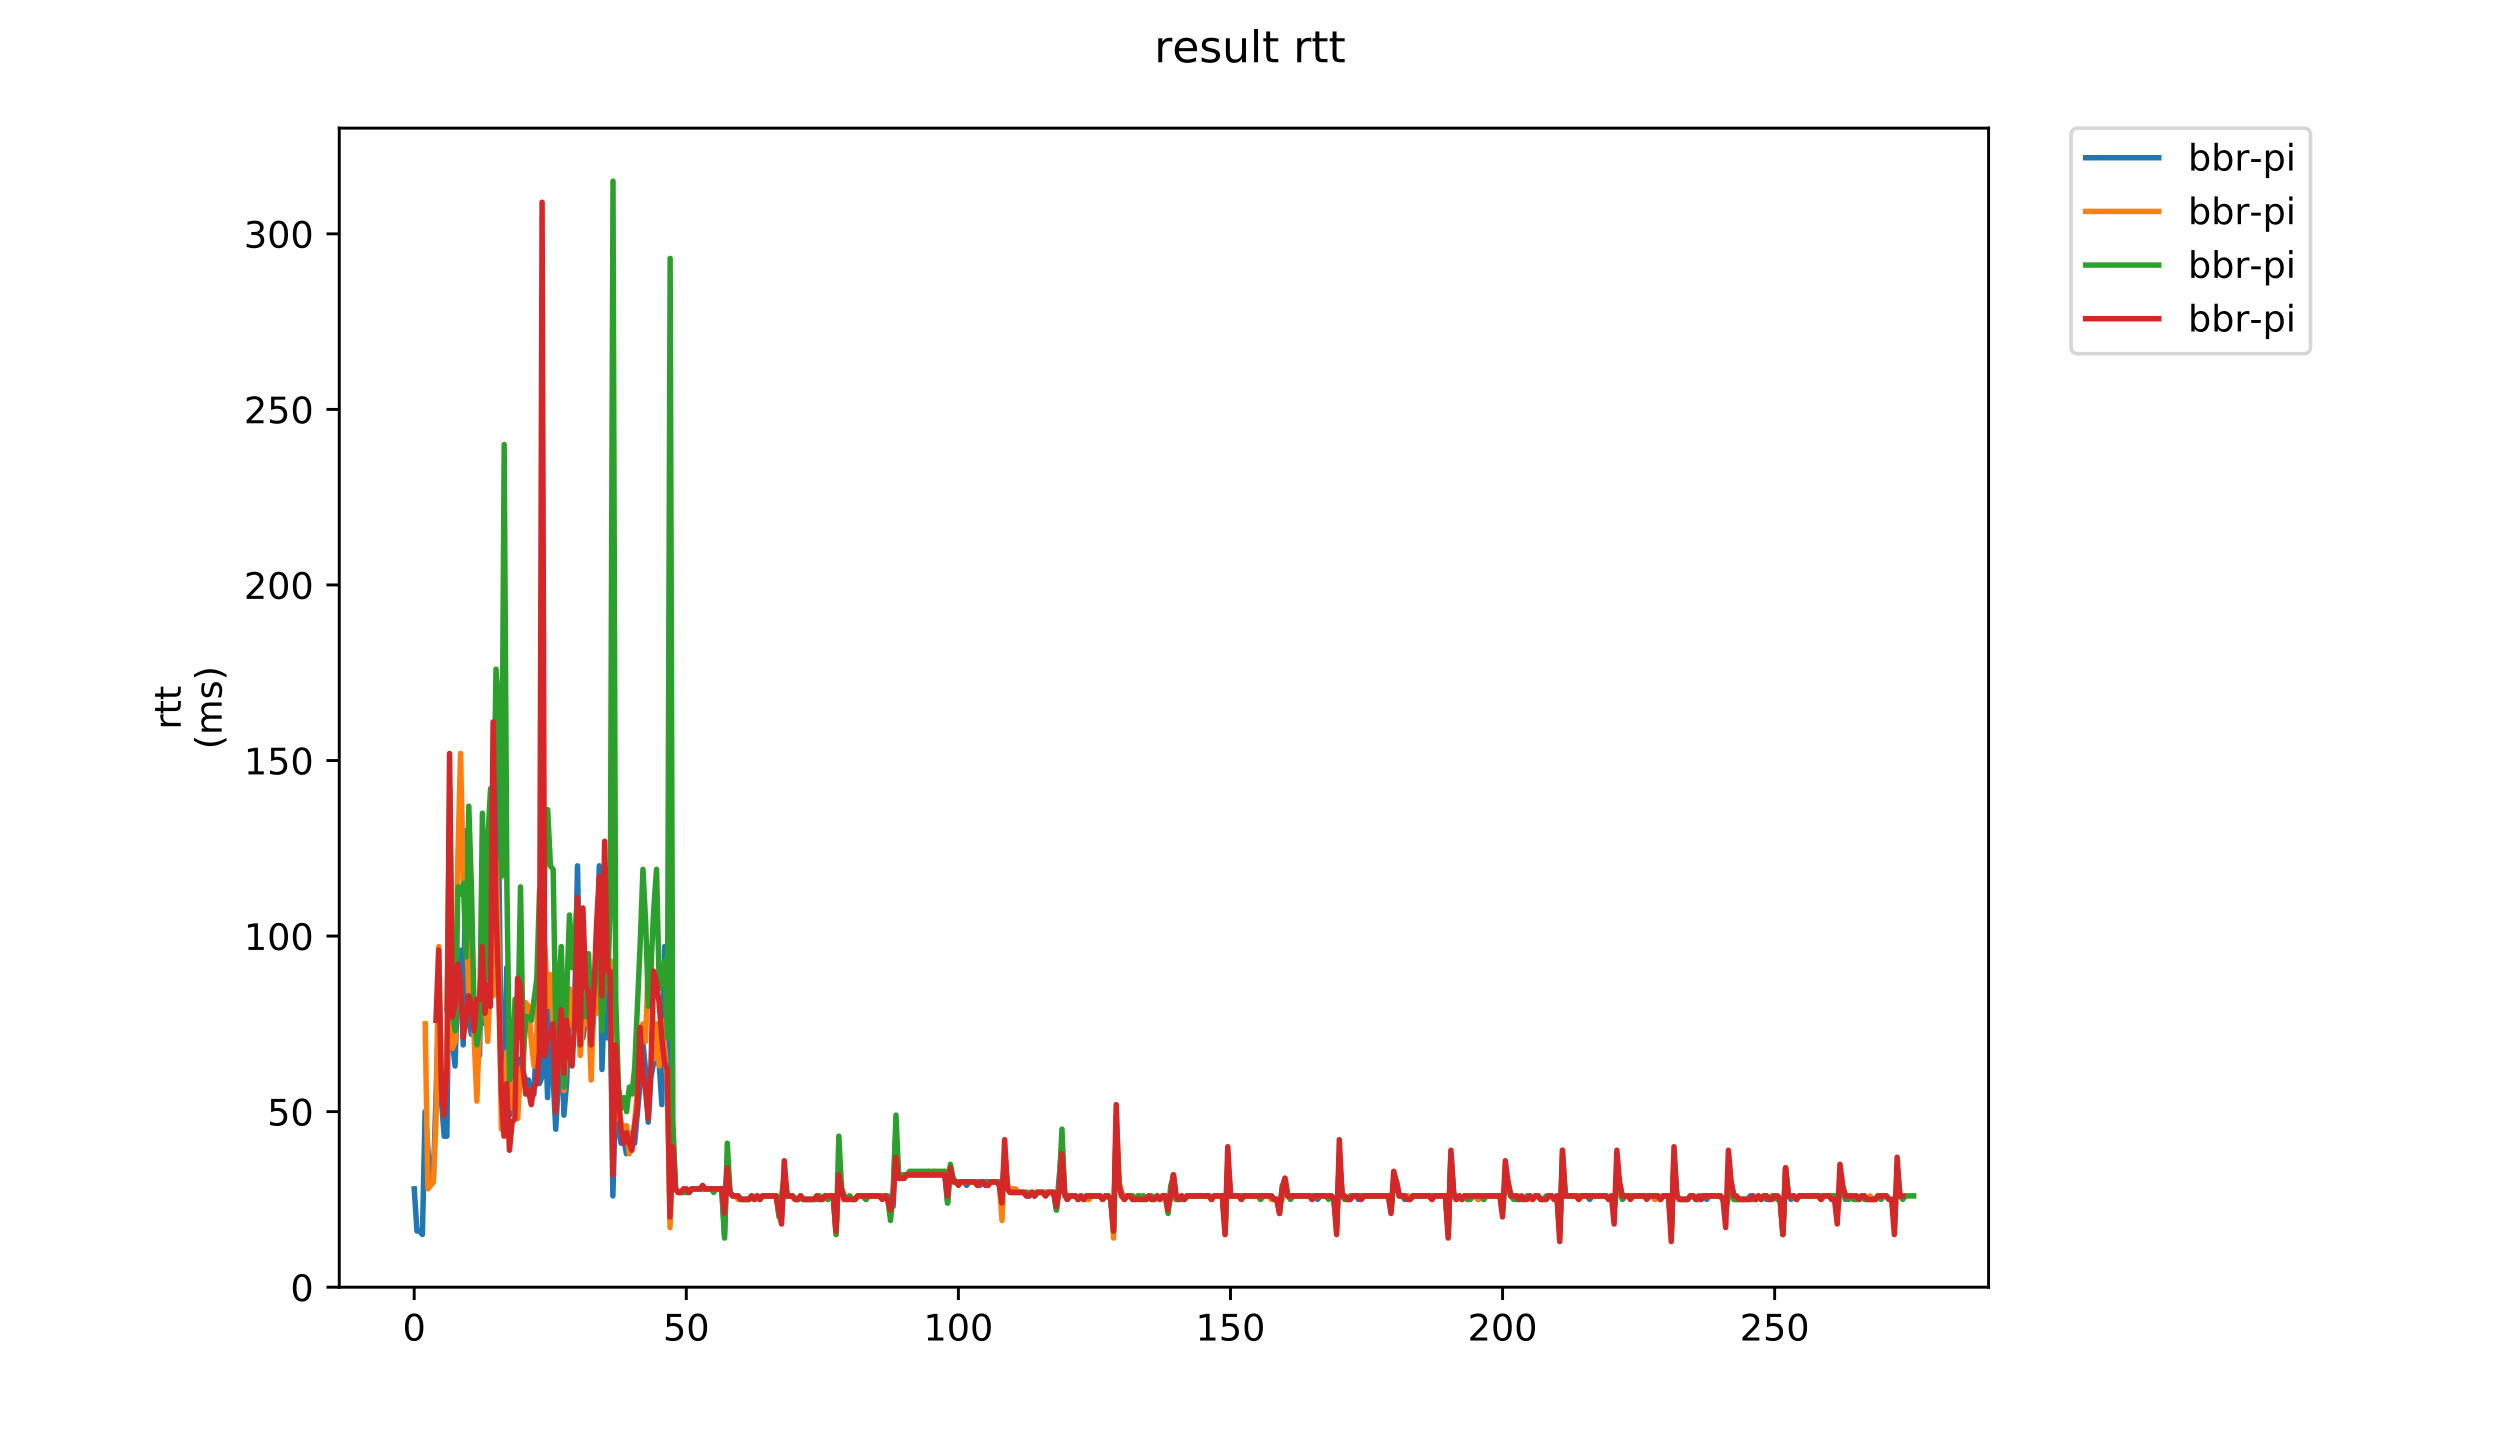 <?xml version="1.0" encoding="utf-8" standalone="no"?>
<!DOCTYPE svg PUBLIC "-//W3C//DTD SVG 1.1//EN"
  "http://www.w3.org/Graphics/SVG/1.1/DTD/svg11.dtd">
<!-- Created with matplotlib (https://matplotlib.org/) -->
<svg height="396pt" version="1.1" viewBox="0 0 684 396" width="684pt" xmlns="http://www.w3.org/2000/svg" xmlns:xlink="http://www.w3.org/1999/xlink">
 <defs>
  <style type="text/css">
*{stroke-linecap:butt;stroke-linejoin:round;}
  </style>
 </defs>
 <g id="figure_1">
  <g id="patch_1">
   <path d="M 0 396 
L 684 396 
L 684 0 
L 0 0 
z
" style="fill:#ffffff;"/>
  </g>
  <g id="axes_1">
   <g id="patch_2">
    <path d="M 92.824 352.174 
L 544.074 352.174 
L 544.074 35.062 
L 92.824 35.062 
z
" style="fill:#ffffff;"/>
   </g>
   <g id="matplotlib.axis_1">
    <g id="xtick_1">
     <g id="line2d_1">
      <defs>
       <path d="M 0 0 
L 0 3.5 
" id="mdf49eb26fc" style="stroke:#000000;stroke-width:0.8;"/>
      </defs>
      <g>
       <use style="stroke:#000000;stroke-width:0.8;" x="113.325" xlink:href="#mdf49eb26fc" y="352.174"/>
      </g>
     </g>
     <g id="text_1">
      <!-- 0 -->
      <defs>
       <path d="M 31.781 66.406 
Q 24.172 66.406 20.328 58.906 
Q 16.5 51.422 16.5 36.375 
Q 16.5 21.391 20.328 13.891 
Q 24.172 6.391 31.781 6.391 
Q 39.453 6.391 43.281 13.891 
Q 47.125 21.391 47.125 36.375 
Q 47.125 51.422 43.281 58.906 
Q 39.453 66.406 31.781 66.406 
z
M 31.781 74.219 
Q 44.047 74.219 50.516 64.516 
Q 56.984 54.828 56.984 36.375 
Q 56.984 17.969 50.516 8.266 
Q 44.047 -1.422 31.781 -1.422 
Q 19.531 -1.422 13.062 8.266 
Q 6.594 17.969 6.594 36.375 
Q 6.594 54.828 13.062 64.516 
Q 19.531 74.219 31.781 74.219 
z
" id="DejaVuSans-48"/>
      </defs>
      <g transform="translate(110.144 366.773)scale(0.1 -0.1)">
       <use xlink:href="#DejaVuSans-48"/>
      </g>
     </g>
    </g>
    <g id="xtick_2">
     <g id="line2d_2">
      <g>
       <use style="stroke:#000000;stroke-width:0.8;" x="187.769" xlink:href="#mdf49eb26fc" y="352.174"/>
      </g>
     </g>
     <g id="text_2">
      <!-- 50 -->
      <defs>
       <path d="M 10.797 72.906 
L 49.516 72.906 
L 49.516 64.594 
L 19.828 64.594 
L 19.828 46.734 
Q 21.969 47.469 24.109 47.828 
Q 26.266 48.188 28.422 48.188 
Q 40.625 48.188 47.75 41.5 
Q 54.891 34.812 54.891 23.391 
Q 54.891 11.625 47.562 5.094 
Q 40.234 -1.422 26.906 -1.422 
Q 22.312 -1.422 17.547 -0.641 
Q 12.797 0.141 7.719 1.703 
L 7.719 11.625 
Q 12.109 9.234 16.797 8.062 
Q 21.484 6.891 26.703 6.891 
Q 35.156 6.891 40.078 11.328 
Q 45.016 15.766 45.016 23.391 
Q 45.016 31 40.078 35.438 
Q 35.156 39.891 26.703 39.891 
Q 22.75 39.891 18.812 39.016 
Q 14.891 38.141 10.797 36.281 
z
" id="DejaVuSans-53"/>
      </defs>
      <g transform="translate(181.407 366.773)scale(0.1 -0.1)">
       <use xlink:href="#DejaVuSans-53"/>
       <use x="63.623" xlink:href="#DejaVuSans-48"/>
      </g>
     </g>
    </g>
    <g id="xtick_3">
     <g id="line2d_3">
      <g>
       <use style="stroke:#000000;stroke-width:0.8;" x="262.214" xlink:href="#mdf49eb26fc" y="352.174"/>
      </g>
     </g>
     <g id="text_3">
      <!-- 100 -->
      <defs>
       <path d="M 12.406 8.297 
L 28.516 8.297 
L 28.516 63.922 
L 10.984 60.406 
L 10.984 69.391 
L 28.422 72.906 
L 38.281 72.906 
L 38.281 8.297 
L 54.391 8.297 
L 54.391 0 
L 12.406 0 
z
" id="DejaVuSans-49"/>
      </defs>
      <g transform="translate(252.67 366.773)scale(0.1 -0.1)">
       <use xlink:href="#DejaVuSans-49"/>
       <use x="63.623" xlink:href="#DejaVuSans-48"/>
       <use x="127.246" xlink:href="#DejaVuSans-48"/>
      </g>
     </g>
    </g>
    <g id="xtick_4">
     <g id="line2d_4">
      <g>
       <use style="stroke:#000000;stroke-width:0.8;" x="336.658" xlink:href="#mdf49eb26fc" y="352.174"/>
      </g>
     </g>
     <g id="text_4">
      <!-- 150 -->
      <g transform="translate(327.114 366.773)scale(0.1 -0.1)">
       <use xlink:href="#DejaVuSans-49"/>
       <use x="63.623" xlink:href="#DejaVuSans-53"/>
       <use x="127.246" xlink:href="#DejaVuSans-48"/>
      </g>
     </g>
    </g>
    <g id="xtick_5">
     <g id="line2d_5">
      <g>
       <use style="stroke:#000000;stroke-width:0.8;" x="411.102" xlink:href="#mdf49eb26fc" y="352.174"/>
      </g>
     </g>
     <g id="text_5">
      <!-- 200 -->
      <defs>
       <path d="M 19.188 8.297 
L 53.609 8.297 
L 53.609 0 
L 7.328 0 
L 7.328 8.297 
Q 12.938 14.109 22.625 23.891 
Q 32.328 33.688 34.812 36.531 
Q 39.547 41.844 41.422 45.531 
Q 43.312 49.219 43.312 52.781 
Q 43.312 58.594 39.234 62.25 
Q 35.156 65.922 28.609 65.922 
Q 23.969 65.922 18.812 64.312 
Q 13.672 62.703 7.812 59.422 
L 7.812 69.391 
Q 13.766 71.781 18.938 73 
Q 24.125 74.219 28.422 74.219 
Q 39.75 74.219 46.484 68.547 
Q 53.219 62.891 53.219 53.422 
Q 53.219 48.922 51.531 44.891 
Q 49.859 40.875 45.406 35.406 
Q 44.188 33.984 37.641 27.219 
Q 31.109 20.453 19.188 8.297 
z
" id="DejaVuSans-50"/>
      </defs>
      <g transform="translate(401.559 366.773)scale(0.1 -0.1)">
       <use xlink:href="#DejaVuSans-50"/>
       <use x="63.623" xlink:href="#DejaVuSans-48"/>
       <use x="127.246" xlink:href="#DejaVuSans-48"/>
      </g>
     </g>
    </g>
    <g id="xtick_6">
     <g id="line2d_6">
      <g>
       <use style="stroke:#000000;stroke-width:0.8;" x="485.547" xlink:href="#mdf49eb26fc" y="352.174"/>
      </g>
     </g>
     <g id="text_6">
      <!-- 250 -->
      <g transform="translate(476.003 366.773)scale(0.1 -0.1)">
       <use xlink:href="#DejaVuSans-50"/>
       <use x="63.623" xlink:href="#DejaVuSans-53"/>
       <use x="127.246" xlink:href="#DejaVuSans-48"/>
      </g>
     </g>
    </g>
   </g>
   <g id="matplotlib.axis_2">
    <g id="ytick_1">
     <g id="line2d_7">
      <defs>
       <path d="M 0 0 
L -3.5 0 
" id="me4eae45383" style="stroke:#000000;stroke-width:0.8;"/>
      </defs>
      <g>
       <use style="stroke:#000000;stroke-width:0.8;" x="92.824" xlink:href="#me4eae45383" y="352.174"/>
      </g>
     </g>
     <g id="text_7">
      <!-- 0 -->
      <g transform="translate(79.461 355.973)scale(0.1 -0.1)">
       <use xlink:href="#DejaVuSans-48"/>
      </g>
     </g>
    </g>
    <g id="ytick_2">
     <g id="line2d_8">
      <g>
       <use style="stroke:#000000;stroke-width:0.8;" x="92.824" xlink:href="#me4eae45383" y="304.142"/>
      </g>
     </g>
     <g id="text_8">
      <!-- 50 -->
      <g transform="translate(73.099 307.941)scale(0.1 -0.1)">
       <use xlink:href="#DejaVuSans-53"/>
       <use x="63.623" xlink:href="#DejaVuSans-48"/>
      </g>
     </g>
    </g>
    <g id="ytick_3">
     <g id="line2d_9">
      <g>
       <use style="stroke:#000000;stroke-width:0.8;" x="92.824" xlink:href="#me4eae45383" y="256.109"/>
      </g>
     </g>
     <g id="text_9">
      <!-- 100 -->
      <g transform="translate(66.736 259.908)scale(0.1 -0.1)">
       <use xlink:href="#DejaVuSans-49"/>
       <use x="63.623" xlink:href="#DejaVuSans-48"/>
       <use x="127.246" xlink:href="#DejaVuSans-48"/>
      </g>
     </g>
    </g>
    <g id="ytick_4">
     <g id="line2d_10">
      <g>
       <use style="stroke:#000000;stroke-width:0.8;" x="92.824" xlink:href="#me4eae45383" y="208.076"/>
      </g>
     </g>
     <g id="text_10">
      <!-- 150 -->
      <g transform="translate(66.736 211.875)scale(0.1 -0.1)">
       <use xlink:href="#DejaVuSans-49"/>
       <use x="63.623" xlink:href="#DejaVuSans-53"/>
       <use x="127.246" xlink:href="#DejaVuSans-48"/>
      </g>
     </g>
    </g>
    <g id="ytick_5">
     <g id="line2d_11">
      <g>
       <use style="stroke:#000000;stroke-width:0.8;" x="92.824" xlink:href="#me4eae45383" y="160.043"/>
      </g>
     </g>
     <g id="text_11">
      <!-- 200 -->
      <g transform="translate(66.736 163.843)scale(0.1 -0.1)">
       <use xlink:href="#DejaVuSans-50"/>
       <use x="63.623" xlink:href="#DejaVuSans-48"/>
       <use x="127.246" xlink:href="#DejaVuSans-48"/>
      </g>
     </g>
    </g>
    <g id="ytick_6">
     <g id="line2d_12">
      <g>
       <use style="stroke:#000000;stroke-width:0.8;" x="92.824" xlink:href="#me4eae45383" y="112.011"/>
      </g>
     </g>
     <g id="text_12">
      <!-- 250 -->
      <g transform="translate(66.736 115.81)scale(0.1 -0.1)">
       <use xlink:href="#DejaVuSans-50"/>
       <use x="63.623" xlink:href="#DejaVuSans-53"/>
       <use x="127.246" xlink:href="#DejaVuSans-48"/>
      </g>
     </g>
    </g>
    <g id="ytick_7">
     <g id="line2d_13">
      <g>
       <use style="stroke:#000000;stroke-width:0.8;" x="92.824" xlink:href="#me4eae45383" y="63.978"/>
      </g>
     </g>
     <g id="text_13">
      <!-- 300 -->
      <defs>
       <path d="M 40.578 39.312 
Q 47.656 37.797 51.625 33 
Q 55.609 28.219 55.609 21.188 
Q 55.609 10.406 48.188 4.484 
Q 40.766 -1.422 27.094 -1.422 
Q 22.516 -1.422 17.656 -0.516 
Q 12.797 0.391 7.625 2.203 
L 7.625 11.719 
Q 11.719 9.328 16.594 8.109 
Q 21.484 6.891 26.812 6.891 
Q 36.078 6.891 40.938 10.547 
Q 45.797 14.203 45.797 21.188 
Q 45.797 27.641 41.281 31.266 
Q 36.766 34.906 28.719 34.906 
L 20.219 34.906 
L 20.219 43.016 
L 29.109 43.016 
Q 36.375 43.016 40.234 45.922 
Q 44.094 48.828 44.094 54.297 
Q 44.094 59.906 40.109 62.906 
Q 36.141 65.922 28.719 65.922 
Q 24.656 65.922 20.016 65.031 
Q 15.375 64.156 9.812 62.312 
L 9.812 71.094 
Q 15.438 72.656 20.344 73.438 
Q 25.25 74.219 29.594 74.219 
Q 40.828 74.219 47.359 69.109 
Q 53.906 64.016 53.906 55.328 
Q 53.906 49.266 50.438 45.094 
Q 46.969 40.922 40.578 39.312 
z
" id="DejaVuSans-51"/>
      </defs>
      <g transform="translate(66.736 67.777)scale(0.1 -0.1)">
       <use xlink:href="#DejaVuSans-51"/>
       <use x="63.623" xlink:href="#DejaVuSans-48"/>
       <use x="127.246" xlink:href="#DejaVuSans-48"/>
      </g>
     </g>
    </g>
    <g id="text_14">
     <!-- rtt -->
     <defs>
      <path d="M 41.109 46.297 
Q 39.594 47.172 37.812 47.578 
Q 36.031 48 33.891 48 
Q 26.266 48 22.188 43.047 
Q 18.109 38.094 18.109 28.812 
L 18.109 0 
L 9.078 0 
L 9.078 54.688 
L 18.109 54.688 
L 18.109 46.188 
Q 20.953 51.172 25.484 53.578 
Q 30.031 56 36.531 56 
Q 37.453 56 38.578 55.875 
Q 39.703 55.766 41.062 55.516 
z
" id="DejaVuSans-114"/>
      <path d="M 18.312 70.219 
L 18.312 54.688 
L 36.812 54.688 
L 36.812 47.703 
L 18.312 47.703 
L 18.312 18.016 
Q 18.312 11.328 20.141 9.422 
Q 21.969 7.516 27.594 7.516 
L 36.812 7.516 
L 36.812 0 
L 27.594 0 
Q 17.188 0 13.234 3.875 
Q 9.281 7.766 9.281 18.016 
L 9.281 47.703 
L 2.688 47.703 
L 2.688 54.688 
L 9.281 54.688 
L 9.281 70.219 
z
" id="DejaVuSans-116"/>
     </defs>
     <g transform="translate(49.459 199.594)rotate(-90)scale(0.1 -0.1)">
      <use xlink:href="#DejaVuSans-114"/>
      <use x="41.113" xlink:href="#DejaVuSans-116"/>
      <use x="80.322" xlink:href="#DejaVuSans-116"/>
     </g>
     <!-- (ms) -->
     <defs>
      <path d="M 31 75.875 
Q 24.469 64.656 21.281 53.656 
Q 18.109 42.672 18.109 31.391 
Q 18.109 20.125 21.312 9.062 
Q 24.516 -2 31 -13.188 
L 23.188 -13.188 
Q 15.875 -1.703 12.234 9.375 
Q 8.594 20.453 8.594 31.391 
Q 8.594 42.281 12.203 53.312 
Q 15.828 64.359 23.188 75.875 
z
" id="DejaVuSans-40"/>
      <path d="M 52 44.188 
Q 55.375 50.25 60.062 53.125 
Q 64.75 56 71.094 56 
Q 79.641 56 84.281 50.016 
Q 88.922 44.047 88.922 33.016 
L 88.922 0 
L 79.891 0 
L 79.891 32.719 
Q 79.891 40.578 77.094 44.375 
Q 74.312 48.188 68.609 48.188 
Q 61.625 48.188 57.562 43.547 
Q 53.516 38.922 53.516 30.906 
L 53.516 0 
L 44.484 0 
L 44.484 32.719 
Q 44.484 40.625 41.703 44.406 
Q 38.922 48.188 33.109 48.188 
Q 26.219 48.188 22.156 43.531 
Q 18.109 38.875 18.109 30.906 
L 18.109 0 
L 9.078 0 
L 9.078 54.688 
L 18.109 54.688 
L 18.109 46.188 
Q 21.188 51.219 25.484 53.609 
Q 29.781 56 35.688 56 
Q 41.656 56 45.828 52.969 
Q 50 49.953 52 44.188 
z
" id="DejaVuSans-109"/>
      <path d="M 44.281 53.078 
L 44.281 44.578 
Q 40.484 46.531 36.375 47.5 
Q 32.281 48.484 27.875 48.484 
Q 21.188 48.484 17.844 46.438 
Q 14.5 44.391 14.5 40.281 
Q 14.5 37.156 16.891 35.375 
Q 19.281 33.594 26.516 31.984 
L 29.594 31.297 
Q 39.156 29.25 43.188 25.516 
Q 47.219 21.781 47.219 15.094 
Q 47.219 7.469 41.188 3.016 
Q 35.156 -1.422 24.609 -1.422 
Q 20.219 -1.422 15.453 -0.562 
Q 10.688 0.297 5.422 2 
L 5.422 11.281 
Q 10.406 8.688 15.234 7.391 
Q 20.062 6.109 24.812 6.109 
Q 31.156 6.109 34.562 8.281 
Q 37.984 10.453 37.984 14.406 
Q 37.984 18.062 35.516 20.016 
Q 33.062 21.969 24.703 23.781 
L 21.578 24.516 
Q 13.234 26.266 9.516 29.906 
Q 5.812 33.547 5.812 39.891 
Q 5.812 47.609 11.281 51.797 
Q 16.75 56 26.812 56 
Q 31.781 56 36.172 55.266 
Q 40.578 54.547 44.281 53.078 
z
" id="DejaVuSans-115"/>
      <path d="M 8.016 75.875 
L 15.828 75.875 
Q 23.141 64.359 26.781 53.312 
Q 30.422 42.281 30.422 31.391 
Q 30.422 20.453 26.781 9.375 
Q 23.141 -1.703 15.828 -13.188 
L 8.016 -13.188 
Q 14.5 -2 17.703 9.062 
Q 20.906 20.125 20.906 31.391 
Q 20.906 42.672 17.703 53.656 
Q 14.5 64.656 8.016 75.875 
z
" id="DejaVuSans-41"/>
     </defs>
     <g transform="translate(60.657 204.995)rotate(-90)scale(0.1 -0.1)">
      <use xlink:href="#DejaVuSans-40"/>
      <use x="39.014" xlink:href="#DejaVuSans-109"/>
      <use x="136.426" xlink:href="#DejaVuSans-115"/>
      <use x="188.525" xlink:href="#DejaVuSans-41"/>
     </g>
    </g>
   </g>
   <g id="line2d_14">
    <path clip-path="url(#pdfff075d0e)" d="M 113.335 325.276 
L 114.08 336.804 
L 114.824 336.804 
L 115.569 337.764 
L 116.313 304.142 
L 117.802 324.315 
L 118.546 323.355 
L 120.035 276.283 
L 120.78 301.26 
L 121.524 310.866 
L 122.269 310.866 
L 123.013 242.66 
L 123.757 284.928 
L 124.502 291.653 
L 125.246 267.637 
L 125.991 259.951 
L 126.735 285.889 
L 127.48 227.289 
L 128.224 279.165 
L 128.969 283.007 
L 129.713 273.401 
L 130.457 285.889 
L 131.202 288.771 
L 131.946 247.463 
L 132.691 280.125 
L 133.435 250.345 
L 134.18 239.778 
L 134.924 266.676 
L 135.669 206.155 
L 136.413 229.211 
L 137.157 293.574 
L 137.902 296.456 
L 138.646 264.755 
L 139.391 305.102 
L 140.135 299.338 
L 140.88 297.417 
L 141.624 294.535 
L 142.369 289.732 
L 143.113 293.574 
L 143.857 295.496 
L 144.602 295.496 
L 145.346 300.299 
L 146.091 299.338 
L 146.835 283.007 
L 147.58 296.456 
L 148.324 294.535 
L 149.069 276.283 
L 149.813 300.299 
L 150.557 274.361 
L 151.302 294.535 
L 152.046 308.945 
L 152.791 295.496 
L 153.535 279.165 
L 154.28 305.102 
L 155.024 296.456 
L 155.769 273.401 
L 156.513 280.125 
L 157.257 274.361 
L 158.002 236.896 
L 158.746 275.322 
L 159.491 283.968 
L 160.235 277.243 
L 160.98 277.243 
L 161.724 287.81 
L 162.469 277.243 
L 163.213 273.401 
L 163.957 236.896 
L 164.702 292.614 
L 165.446 270.519 
L 166.191 283.968 
L 166.935 269.558 
L 167.68 327.197 
L 168.424 300.299 
L 169.169 307.984 
L 169.913 312.787 
L 170.657 311.827 
L 171.402 315.669 
L 172.146 310.866 
L 172.891 309.905 
L 173.635 312.787 
L 175.124 296.456 
L 175.869 284.928 
L 176.613 292.614 
L 177.357 307.023 
L 178.102 294.535 
L 178.846 290.692 
L 180.335 290.692 
L 181.08 302.22 
L 181.824 258.991 
L 182.569 272.44 
L 183.313 333.922 
L 184.057 311.827 
L 184.802 325.276 
L 185.546 326.237 
L 188.524 326.237 
L 189.269 325.276 
L 197.457 325.276 
L 198.202 337.764 
L 198.946 318.551 
L 199.691 326.237 
L 200.435 327.197 
L 201.924 327.197 
L 202.669 328.158 
L 204.902 328.158 
L 205.646 327.197 
L 206.391 328.158 
L 207.135 327.197 
L 207.88 328.158 
L 208.624 327.197 
L 212.346 327.197 
L 213.091 329.118 
L 213.835 332.961 
L 214.58 321.433 
L 215.324 327.197 
L 216.813 327.197 
L 217.557 328.158 
L 218.302 328.158 
L 219.046 327.197 
L 219.791 328.158 
L 225.002 328.158 
L 225.746 327.197 
L 226.491 328.158 
L 227.235 327.197 
L 227.98 327.197 
L 228.724 336.804 
L 229.469 320.473 
L 230.213 325.276 
L 230.957 328.158 
L 233.935 328.158 
L 234.68 327.197 
L 236.169 327.197 
L 236.913 328.158 
L 237.657 327.197 
L 242.869 327.197 
L 243.613 329.118 
L 244.357 330.079 
L 245.102 311.827 
L 245.846 322.394 
L 247.335 322.394 
L 248.08 321.433 
L 258.502 321.433 
L 259.246 329.118 
L 259.991 319.512 
L 260.735 322.394 
L 261.48 323.355 
L 263.713 323.355 
L 264.457 324.315 
L 265.202 323.355 
L 266.691 323.355 
L 267.435 324.315 
L 268.18 324.315 
L 268.924 323.355 
L 269.668 324.315 
L 270.413 323.355 
L 273.391 323.355 
L 274.135 327.197 
L 274.88 317.591 
L 275.624 325.276 
L 276.368 326.237 
L 280.091 326.237 
L 280.835 327.197 
L 281.58 327.197 
L 282.324 326.237 
L 283.068 327.197 
L 283.813 326.237 
L 288.28 326.237 
L 289.024 331.04 
L 290.513 313.748 
L 291.257 326.237 
L 292.002 328.158 
L 292.746 327.197 
L 294.235 327.197 
L 294.98 328.158 
L 295.724 327.197 
L 296.468 328.158 
L 297.213 327.197 
L 300.935 327.197 
L 301.68 328.158 
L 302.424 327.197 
L 303.168 327.197 
L 303.913 328.158 
L 304.657 335.843 
L 305.402 308.945 
L 306.146 324.315 
L 306.891 327.197 
L 307.635 328.158 
L 308.38 327.197 
L 309.124 327.197 
L 309.868 328.158 
L 310.613 328.158 
L 311.357 327.197 
L 312.102 327.197 
L 312.846 328.158 
L 313.591 328.158 
L 314.335 327.197 
L 315.08 328.158 
L 315.824 328.158 
L 316.568 327.197 
L 317.313 328.158 
L 318.057 327.197 
L 318.802 327.197 
L 319.546 330.079 
L 320.291 326.237 
L 321.035 321.433 
L 321.78 328.158 
L 324.013 328.158 
L 324.757 327.197 
L 330.713 327.197 
L 331.457 328.158 
L 332.202 327.197 
L 334.435 327.197 
L 335.18 335.843 
L 335.924 319.512 
L 336.668 327.197 
L 338.902 327.197 
L 339.646 328.158 
L 340.391 327.197 
L 347.835 327.197 
L 348.58 328.158 
L 349.324 328.158 
L 350.068 331.04 
L 350.813 325.276 
L 351.557 322.394 
L 352.302 327.197 
L 358.257 327.197 
L 359.002 328.158 
L 359.746 327.197 
L 360.491 328.158 
L 361.235 327.197 
L 364.213 327.197 
L 364.957 328.158 
L 365.702 334.882 
L 366.446 317.591 
L 367.191 327.197 
L 367.935 328.158 
L 369.424 328.158 
L 370.168 327.197 
L 370.913 327.197 
L 371.657 328.158 
L 372.402 328.158 
L 373.146 327.197 
L 379.846 327.197 
L 380.591 330.079 
L 381.335 323.355 
L 382.079 323.355 
L 382.824 327.197 
L 383.568 327.197 
L 384.313 328.158 
L 385.057 327.197 
L 385.802 328.158 
L 386.546 327.197 
L 395.479 327.197 
L 396.224 336.804 
L 396.968 316.63 
L 397.713 327.197 
L 398.457 328.158 
L 399.202 327.197 
L 399.946 328.158 
L 400.691 327.197 
L 401.435 328.158 
L 402.179 328.158 
L 402.924 327.197 
L 403.668 327.197 
L 404.413 328.158 
L 405.157 327.197 
L 405.902 328.158 
L 406.646 327.197 
L 410.368 327.197 
L 411.113 329.118 
L 411.857 324.315 
L 412.602 324.315 
L 413.346 327.197 
L 414.091 327.197 
L 414.835 328.158 
L 417.068 328.158 
L 417.813 327.197 
L 418.557 327.197 
L 419.302 328.158 
L 420.046 327.197 
L 420.791 327.197 
L 421.535 328.158 
L 423.024 328.158 
L 423.768 327.197 
L 424.513 327.197 
L 425.257 328.158 
L 426.002 327.197 
L 426.746 336.804 
L 427.491 317.591 
L 428.235 327.197 
L 434.191 327.197 
L 434.935 328.158 
L 435.679 327.197 
L 439.402 327.197 
L 440.146 328.158 
L 440.891 327.197 
L 441.635 330.079 
L 442.379 325.276 
L 443.124 324.315 
L 443.868 328.158 
L 444.613 327.197 
L 452.057 327.197 
L 452.802 328.158 
L 453.546 327.197 
L 454.291 328.158 
L 455.035 327.197 
L 456.524 327.197 
L 457.268 336.804 
L 458.013 316.63 
L 458.757 327.197 
L 459.502 328.158 
L 461.735 328.158 
L 462.479 327.197 
L 463.224 327.197 
L 463.968 328.158 
L 465.457 328.158 
L 466.202 327.197 
L 466.946 328.158 
L 467.691 327.197 
L 470.668 327.197 
L 471.413 328.158 
L 472.157 330.079 
L 472.902 327.197 
L 473.646 323.355 
L 474.391 328.158 
L 478.113 328.158 
L 478.857 327.197 
L 479.602 327.197 
L 480.346 328.158 
L 481.091 327.197 
L 481.835 328.158 
L 482.579 327.197 
L 483.324 328.158 
L 484.813 328.158 
L 485.557 327.197 
L 486.302 328.158 
L 487.046 328.158 
L 487.791 336.804 
L 488.535 319.512 
L 489.279 327.197 
L 490.024 328.158 
L 490.768 327.197 
L 491.513 328.158 
L 492.257 327.197 
L 497.468 327.197 
L 498.213 328.158 
L 498.957 327.197 
L 500.446 327.197 
L 501.191 328.158 
L 501.935 327.197 
L 502.679 331.04 
L 503.424 326.237 
L 504.168 325.276 
L 504.913 328.158 
L 505.657 328.158 
L 506.402 327.197 
L 507.146 328.158 
L 508.635 328.158 
L 509.379 327.197 
L 510.124 327.197 
L 510.868 328.158 
L 513.102 328.158 
L 513.846 327.197 
L 514.591 327.197 
L 514.591 327.197 
" style="fill:none;stroke:#1f77b4;stroke-linecap:square;stroke-width:1.5;"/>
   </g>
   <g id="line2d_15">
    <path clip-path="url(#pdfff075d0e)" d="M 116.328 280.125 
L 117.072 325.276 
L 118.561 323.355 
L 119.306 306.063 
L 120.05 258.991 
L 120.795 299.338 
L 121.539 302.22 
L 122.283 293.574 
L 123.028 228.25 
L 123.772 286.85 
L 124.517 284.928 
L 125.261 234.974 
L 126.006 206.155 
L 126.75 239.778 
L 127.495 251.306 
L 128.239 271.479 
L 128.983 259.951 
L 129.728 283.968 
L 130.472 301.26 
L 131.217 280.125 
L 131.961 269.558 
L 132.706 273.401 
L 133.45 284.928 
L 134.195 266.676 
L 134.939 272.44 
L 135.683 234.974 
L 136.428 258.991 
L 137.172 308.945 
L 137.917 306.063 
L 138.661 287.81 
L 139.406 300.299 
L 140.15 303.181 
L 140.895 290.692 
L 141.639 306.063 
L 142.383 292.614 
L 143.128 291.653 
L 143.872 274.361 
L 144.617 275.322 
L 145.361 284.928 
L 146.106 291.653 
L 146.85 283.968 
L 147.595 251.306 
L 148.339 286.85 
L 149.083 258.991 
L 149.828 275.322 
L 150.572 266.676 
L 151.317 280.125 
L 152.061 272.44 
L 152.806 284.928 
L 153.55 259.951 
L 154.295 298.378 
L 155.783 270.519 
L 156.528 280.125 
L 157.272 282.046 
L 158.017 269.558 
L 158.761 288.771 
L 159.506 279.165 
L 160.25 280.125 
L 160.995 275.322 
L 161.739 295.496 
L 162.483 271.479 
L 163.228 277.243 
L 163.972 264.755 
L 164.717 279.165 
L 165.461 265.715 
L 166.206 269.558 
L 166.95 262.833 
L 167.695 313.748 
L 168.439 287.81 
L 169.183 306.063 
L 169.928 307.023 
L 170.672 309.905 
L 171.417 307.984 
L 172.161 315.669 
L 172.906 312.787 
L 173.65 307.023 
L 175.883 280.125 
L 176.628 284.928 
L 177.372 262.833 
L 178.117 259.951 
L 178.861 289.732 
L 179.606 280.125 
L 180.35 291.653 
L 181.095 279.165 
L 181.839 286.85 
L 182.583 296.456 
L 183.328 335.843 
L 184.072 309.905 
L 184.817 325.276 
L 185.561 326.237 
L 186.306 326.237 
L 187.05 325.276 
L 187.795 325.276 
L 188.539 326.237 
L 189.283 325.276 
L 197.472 325.276 
L 198.217 332.961 
L 198.961 319.512 
L 199.706 326.237 
L 200.45 327.197 
L 201.195 327.197 
L 201.939 328.158 
L 204.917 328.158 
L 205.661 327.197 
L 206.406 328.158 
L 207.15 327.197 
L 207.895 328.158 
L 208.639 327.197 
L 212.361 327.197 
L 213.106 332 
L 213.85 328.158 
L 214.595 321.433 
L 215.339 327.197 
L 216.828 327.197 
L 217.572 328.158 
L 218.317 328.158 
L 219.061 327.197 
L 219.806 328.158 
L 222.783 328.158 
L 223.528 327.197 
L 224.272 328.158 
L 225.017 328.158 
L 225.761 327.197 
L 226.506 328.158 
L 227.25 327.197 
L 227.995 327.197 
L 228.739 337.764 
L 229.483 320.473 
L 230.228 325.276 
L 230.972 327.197 
L 231.717 328.158 
L 232.461 327.197 
L 233.206 328.158 
L 233.95 328.158 
L 234.695 327.197 
L 242.139 327.197 
L 242.883 328.158 
L 243.628 332 
L 244.372 326.237 
L 245.117 309.905 
L 245.861 322.394 
L 247.35 322.394 
L 248.094 321.433 
L 253.306 321.433 
L 254.05 320.473 
L 254.794 321.433 
L 255.539 320.473 
L 256.283 321.433 
L 257.772 321.433 
L 258.517 320.473 
L 259.261 326.237 
L 260.006 319.512 
L 260.75 323.355 
L 266.706 323.355 
L 267.45 324.315 
L 268.194 323.355 
L 273.406 323.355 
L 274.15 333.922 
L 274.894 314.709 
L 275.639 324.315 
L 276.383 325.276 
L 277.872 325.276 
L 278.617 326.237 
L 288.294 326.237 
L 289.039 327.197 
L 289.783 326.237 
L 290.528 312.787 
L 291.272 326.237 
L 292.017 327.197 
L 294.25 327.197 
L 294.994 328.158 
L 295.739 327.197 
L 296.483 328.158 
L 297.972 328.158 
L 298.717 327.197 
L 300.95 327.197 
L 301.694 328.158 
L 302.439 327.197 
L 303.183 327.197 
L 303.928 328.158 
L 304.672 338.725 
L 305.417 305.102 
L 306.161 323.355 
L 306.906 326.237 
L 307.65 328.158 
L 308.394 327.197 
L 309.883 327.197 
L 310.628 328.158 
L 311.372 327.197 
L 312.117 327.197 
L 312.861 328.158 
L 313.606 328.158 
L 314.35 327.197 
L 315.094 328.158 
L 315.839 328.158 
L 316.583 327.197 
L 317.328 328.158 
L 318.072 327.197 
L 318.817 327.197 
L 319.561 328.158 
L 320.306 328.158 
L 321.05 321.433 
L 321.794 328.158 
L 322.539 328.158 
L 323.283 327.197 
L 324.028 328.158 
L 324.772 327.197 
L 330.728 327.197 
L 331.472 328.158 
L 332.217 327.197 
L 334.45 327.197 
L 335.194 337.764 
L 335.939 317.591 
L 336.683 327.197 
L 338.917 327.197 
L 339.661 328.158 
L 340.406 327.197 
L 344.128 327.197 
L 344.872 328.158 
L 345.617 327.197 
L 347.106 327.197 
L 347.85 328.158 
L 349.339 328.158 
L 350.083 329.118 
L 350.828 328.158 
L 351.572 322.394 
L 352.317 327.197 
L 358.272 327.197 
L 359.017 328.158 
L 359.761 327.197 
L 364.228 327.197 
L 364.972 328.158 
L 365.717 336.804 
L 366.461 315.669 
L 367.206 327.197 
L 367.95 327.197 
L 368.694 328.158 
L 369.439 327.197 
L 371.672 327.197 
L 372.417 328.158 
L 373.161 327.197 
L 379.861 327.197 
L 380.606 329.118 
L 381.35 324.315 
L 382.094 323.355 
L 382.839 327.197 
L 385.072 327.197 
L 385.817 328.158 
L 386.561 327.197 
L 391.028 327.197 
L 391.772 328.158 
L 392.517 327.197 
L 395.494 327.197 
L 396.239 337.764 
L 396.983 315.669 
L 397.728 327.197 
L 398.472 328.158 
L 399.217 327.197 
L 399.961 328.158 
L 400.705 327.197 
L 401.45 327.197 
L 402.194 328.158 
L 402.939 327.197 
L 403.683 327.197 
L 404.428 328.158 
L 405.172 327.197 
L 405.917 328.158 
L 406.661 327.197 
L 410.383 327.197 
L 411.128 329.118 
L 411.872 323.355 
L 412.617 323.355 
L 413.361 327.197 
L 415.594 327.197 
L 416.339 328.158 
L 417.828 328.158 
L 418.572 327.197 
L 419.317 328.158 
L 420.061 327.197 
L 420.805 327.197 
L 421.55 328.158 
L 423.039 328.158 
L 423.783 327.197 
L 424.528 327.197 
L 425.272 328.158 
L 426.017 327.197 
L 426.761 338.725 
L 427.505 314.709 
L 428.25 327.197 
L 439.417 327.197 
L 440.161 328.158 
L 440.905 327.197 
L 441.65 330.079 
L 442.394 325.276 
L 443.139 324.315 
L 443.883 327.197 
L 452.072 327.197 
L 452.817 328.158 
L 453.561 327.197 
L 454.305 328.158 
L 455.05 327.197 
L 456.539 327.197 
L 457.283 336.804 
L 458.028 315.669 
L 458.772 327.197 
L 459.517 328.158 
L 461.75 328.158 
L 462.494 327.197 
L 463.239 327.197 
L 463.983 328.158 
L 464.728 328.158 
L 465.472 327.197 
L 470.683 327.197 
L 471.428 328.158 
L 472.172 331.04 
L 473.661 323.355 
L 474.405 328.158 
L 480.361 328.158 
L 481.105 327.197 
L 481.85 328.158 
L 482.594 327.197 
L 483.339 327.197 
L 484.083 328.158 
L 484.828 327.197 
L 486.317 327.197 
L 487.061 328.158 
L 487.805 337.764 
L 488.55 319.512 
L 489.294 327.197 
L 490.783 327.197 
L 491.528 328.158 
L 492.272 327.197 
L 497.483 327.197 
L 498.228 328.158 
L 498.972 327.197 
L 501.95 327.197 
L 502.694 332 
L 503.439 326.237 
L 504.183 325.276 
L 504.928 327.197 
L 505.672 328.158 
L 506.417 327.197 
L 507.905 327.197 
L 508.65 328.158 
L 509.394 327.197 
L 510.139 328.158 
L 510.883 328.158 
L 511.628 327.197 
L 512.372 328.158 
L 513.117 328.158 
L 513.861 327.197 
L 516.094 327.197 
L 516.839 328.158 
L 517.583 328.158 
L 517.583 328.158 
" style="fill:none;stroke:#ff7f0e;stroke-linecap:square;stroke-width:1.5;"/>
   </g>
   <g id="line2d_16">
    <path clip-path="url(#pdfff075d0e)" d="M 122.307 276.283 
L 123.052 215.761 
L 123.796 278.204 
L 124.541 282.046 
L 125.285 242.66 
L 126.03 244.581 
L 126.774 241.699 
L 127.518 261.873 
L 128.263 220.565 
L 129.007 243.62 
L 129.752 278.204 
L 130.496 285.889 
L 131.241 281.086 
L 131.985 222.486 
L 132.73 267.637 
L 133.474 229.211 
L 134.218 215.761 
L 134.963 234.014 
L 135.707 183.099 
L 136.452 192.706 
L 137.196 239.778 
L 137.941 121.617 
L 138.685 242.66 
L 139.43 295.496 
L 140.174 292.614 
L 140.918 273.401 
L 141.663 283.968 
L 142.407 242.66 
L 143.152 288.771 
L 143.896 278.204 
L 144.641 278.204 
L 145.385 279.165 
L 146.874 267.637 
L 147.618 243.62 
L 148.363 270.519 
L 149.107 234.014 
L 149.852 221.525 
L 150.596 236.896 
L 151.341 237.856 
L 152.085 283.007 
L 153.574 258.991 
L 154.318 297.417 
L 155.063 271.479 
L 155.807 250.345 
L 156.552 264.755 
L 158.041 245.542 
L 158.785 280.125 
L 159.53 273.401 
L 160.274 278.204 
L 161.018 260.912 
L 161.763 279.165 
L 163.252 261.873 
L 163.996 263.794 
L 164.741 282.046 
L 165.485 258.991 
L 166.229 269.558 
L 166.974 248.424 
L 167.718 49.568 
L 168.463 273.401 
L 169.207 297.417 
L 169.952 303.181 
L 170.696 300.299 
L 171.441 304.142 
L 172.185 297.417 
L 172.929 299.338 
L 173.674 291.653 
L 175.163 258.03 
L 175.907 237.856 
L 176.652 252.266 
L 177.396 275.322 
L 178.141 263.794 
L 178.885 248.424 
L 179.629 237.856 
L 180.374 270.519 
L 181.118 267.637 
L 181.863 262.833 
L 182.607 283.968 
L 183.352 70.703 
L 184.096 307.023 
L 184.841 325.276 
L 185.585 326.237 
L 188.563 326.237 
L 189.307 325.276 
L 194.518 325.276 
L 195.263 326.237 
L 196.007 325.276 
L 197.496 325.276 
L 198.241 338.725 
L 198.985 312.787 
L 199.729 326.237 
L 200.474 327.197 
L 201.963 327.197 
L 202.707 328.158 
L 204.941 328.158 
L 205.685 327.197 
L 206.429 328.158 
L 207.174 327.197 
L 207.918 328.158 
L 208.663 327.197 
L 212.385 327.197 
L 213.129 332.961 
L 214.618 321.433 
L 215.363 327.197 
L 216.852 327.197 
L 217.596 328.158 
L 218.341 328.158 
L 219.085 327.197 
L 219.829 328.158 
L 222.807 328.158 
L 223.552 327.197 
L 224.296 327.197 
L 225.041 328.158 
L 225.785 327.197 
L 226.529 328.158 
L 227.274 327.197 
L 228.018 327.197 
L 228.763 337.764 
L 229.507 310.866 
L 230.252 325.276 
L 230.996 327.197 
L 231.741 328.158 
L 232.485 327.197 
L 233.229 328.158 
L 233.974 328.158 
L 234.718 327.197 
L 236.207 327.197 
L 236.952 328.158 
L 237.696 327.197 
L 240.674 327.197 
L 241.418 328.158 
L 242.163 327.197 
L 242.907 328.158 
L 243.652 333.922 
L 244.396 325.276 
L 245.141 305.102 
L 245.885 322.394 
L 246.629 321.433 
L 248.118 321.433 
L 248.863 320.473 
L 258.541 320.473 
L 259.285 329.118 
L 260.029 318.551 
L 260.774 322.394 
L 261.518 323.355 
L 273.429 323.355 
L 274.174 326.237 
L 274.918 315.669 
L 275.663 325.276 
L 276.407 326.237 
L 280.874 326.237 
L 281.618 327.197 
L 282.363 326.237 
L 283.107 327.197 
L 283.852 326.237 
L 285.341 326.237 
L 286.085 327.197 
L 286.829 326.237 
L 288.318 326.237 
L 289.063 331.04 
L 289.807 324.315 
L 290.552 308.945 
L 291.296 327.197 
L 292.041 328.158 
L 292.785 327.197 
L 294.274 327.197 
L 295.018 328.158 
L 295.763 327.197 
L 296.507 328.158 
L 297.252 327.197 
L 300.974 327.197 
L 301.718 328.158 
L 302.463 327.197 
L 303.207 327.197 
L 303.952 328.158 
L 304.696 336.804 
L 305.44 308.945 
L 306.185 324.315 
L 306.929 327.197 
L 307.674 328.158 
L 308.418 327.197 
L 309.907 327.197 
L 310.652 328.158 
L 311.396 327.197 
L 312.14 328.158 
L 312.885 327.197 
L 313.629 328.158 
L 314.374 327.197 
L 315.118 327.197 
L 315.863 328.158 
L 316.607 327.197 
L 317.352 328.158 
L 318.096 327.197 
L 318.84 327.197 
L 319.585 332 
L 320.329 324.315 
L 321.074 322.394 
L 321.818 328.158 
L 322.563 328.158 
L 323.307 327.197 
L 324.052 328.158 
L 324.796 327.197 
L 330.752 327.197 
L 331.496 328.158 
L 332.24 327.197 
L 334.474 327.197 
L 335.218 335.843 
L 335.963 318.551 
L 336.707 327.197 
L 344.152 327.197 
L 344.896 328.158 
L 345.64 327.197 
L 347.874 327.197 
L 348.618 328.158 
L 349.363 328.158 
L 350.107 332 
L 350.852 324.315 
L 351.596 323.355 
L 352.34 327.197 
L 353.085 328.158 
L 353.829 327.197 
L 362.763 327.197 
L 363.507 328.158 
L 364.252 327.197 
L 364.996 328.158 
L 365.74 334.882 
L 366.485 317.591 
L 367.229 327.197 
L 367.974 328.158 
L 368.718 328.158 
L 369.463 327.197 
L 379.885 327.197 
L 380.629 331.04 
L 381.374 322.394 
L 382.118 324.315 
L 382.863 327.197 
L 384.352 327.197 
L 385.096 328.158 
L 385.84 328.158 
L 386.585 327.197 
L 391.052 327.197 
L 391.796 328.158 
L 392.54 327.197 
L 395.518 327.197 
L 396.263 336.804 
L 397.007 316.63 
L 397.752 327.197 
L 398.496 328.158 
L 399.24 327.197 
L 399.985 328.158 
L 400.729 327.197 
L 401.474 328.158 
L 402.218 328.158 
L 402.963 327.197 
L 405.196 327.197 
L 405.94 328.158 
L 406.685 327.197 
L 410.407 327.197 
L 411.152 331.04 
L 411.896 322.394 
L 412.64 324.315 
L 413.385 327.197 
L 414.129 328.158 
L 414.874 327.197 
L 415.618 328.158 
L 417.107 328.158 
L 417.852 327.197 
L 418.596 327.197 
L 419.34 328.158 
L 420.085 327.197 
L 420.829 327.197 
L 421.574 328.158 
L 422.318 328.158 
L 423.063 327.197 
L 424.552 327.197 
L 425.296 328.158 
L 426.04 327.197 
L 426.785 336.804 
L 427.529 316.63 
L 428.274 327.197 
L 431.252 327.197 
L 431.996 328.158 
L 432.74 327.197 
L 439.44 327.197 
L 440.185 328.158 
L 440.929 327.197 
L 441.674 331.04 
L 442.418 323.355 
L 443.163 324.315 
L 443.907 328.158 
L 444.651 327.197 
L 453.585 327.197 
L 454.329 328.158 
L 455.074 327.197 
L 456.563 327.197 
L 457.307 335.843 
L 458.051 317.591 
L 458.796 327.197 
L 459.54 328.158 
L 461.774 328.158 
L 462.518 327.197 
L 463.263 327.197 
L 464.007 328.158 
L 464.751 328.158 
L 465.496 327.197 
L 470.707 327.197 
L 471.451 328.158 
L 472.196 331.04 
L 472.94 326.237 
L 473.685 324.315 
L 474.429 328.158 
L 480.385 328.158 
L 481.129 327.197 
L 481.874 328.158 
L 482.618 327.197 
L 483.363 327.197 
L 484.107 328.158 
L 484.851 327.197 
L 485.596 327.197 
L 486.34 328.158 
L 487.085 328.158 
L 487.829 337.764 
L 488.574 320.473 
L 489.318 327.197 
L 490.807 327.197 
L 491.551 328.158 
L 492.296 327.197 
L 501.974 327.197 
L 502.718 331.04 
L 503.463 325.276 
L 504.207 325.276 
L 504.951 327.197 
L 505.696 328.158 
L 506.44 327.197 
L 507.185 328.158 
L 507.929 327.197 
L 508.674 328.158 
L 509.418 327.197 
L 510.163 328.158 
L 513.14 328.158 
L 513.885 327.197 
L 514.629 328.158 
L 515.374 327.197 
L 516.118 327.197 
L 516.863 328.158 
L 517.607 328.158 
L 518.351 335.843 
L 519.096 319.512 
L 519.84 327.197 
L 520.585 328.158 
L 521.329 327.197 
L 523.563 327.197 
L 523.563 327.197 
" style="fill:none;stroke:#2ca02c;stroke-linecap:square;stroke-width:1.5;"/>
   </g>
   <g id="line2d_17">
    <path clip-path="url(#pdfff075d0e)" d="M 119.282 279.165 
L 120.026 259.951 
L 120.771 298.378 
L 121.515 305.102 
L 122.26 292.614 
L 123.004 206.155 
L 123.749 278.204 
L 124.493 275.322 
L 125.237 263.794 
L 125.982 268.597 
L 126.726 283.968 
L 127.471 279.165 
L 128.215 272.44 
L 128.96 274.361 
L 129.704 282.046 
L 130.449 273.401 
L 131.193 273.401 
L 131.937 258.991 
L 132.682 277.243 
L 133.426 269.558 
L 134.171 275.322 
L 134.915 197.509 
L 135.66 247.463 
L 136.404 269.558 
L 137.149 298.378 
L 137.893 310.866 
L 138.637 296.456 
L 139.382 314.709 
L 140.126 307.023 
L 140.871 306.063 
L 141.615 267.637 
L 142.36 269.558 
L 143.104 292.614 
L 143.849 299.338 
L 144.593 298.378 
L 145.337 302.22 
L 146.082 297.417 
L 146.826 296.456 
L 147.571 287.81 
L 148.315 55.332 
L 149.06 288.771 
L 149.804 283.968 
L 150.549 283.007 
L 151.293 280.125 
L 152.037 304.142 
L 152.782 286.85 
L 153.526 276.283 
L 154.271 293.574 
L 155.015 279.165 
L 155.76 288.771 
L 156.504 291.653 
L 157.249 279.165 
L 157.993 245.542 
L 158.737 285.889 
L 159.482 248.424 
L 160.226 269.558 
L 160.971 271.479 
L 161.715 285.889 
L 162.46 272.44 
L 163.204 253.227 
L 163.949 239.778 
L 164.693 272.44 
L 165.437 230.171 
L 166.182 265.715 
L 166.926 265.715 
L 167.671 321.433 
L 168.415 285.889 
L 169.16 298.378 
L 169.904 308.945 
L 170.649 312.787 
L 171.393 309.905 
L 172.137 312.787 
L 172.882 314.709 
L 173.626 307.984 
L 174.371 303.181 
L 175.115 281.086 
L 175.86 293.574 
L 176.604 298.378 
L 177.349 306.063 
L 178.093 291.653 
L 178.837 265.715 
L 179.582 268.597 
L 180.326 274.361 
L 181.071 283.968 
L 181.815 290.692 
L 182.56 292.614 
L 183.304 332.961 
L 184.049 313.748 
L 184.793 325.276 
L 185.537 326.237 
L 186.282 326.237 
L 187.026 325.276 
L 187.771 325.276 
L 188.515 326.237 
L 189.26 325.276 
L 191.493 325.276 
L 192.237 324.315 
L 192.982 325.276 
L 197.448 325.276 
L 198.193 332 
L 198.937 319.512 
L 199.682 326.237 
L 200.426 327.197 
L 201.915 327.197 
L 202.66 328.158 
L 204.893 328.158 
L 205.637 327.197 
L 206.382 328.158 
L 207.126 327.197 
L 207.871 328.158 
L 208.615 327.197 
L 212.337 327.197 
L 213.826 334.882 
L 214.571 317.591 
L 215.315 327.197 
L 216.804 327.197 
L 217.548 328.158 
L 218.293 328.158 
L 219.037 327.197 
L 219.782 328.158 
L 222.76 328.158 
L 223.504 327.197 
L 224.248 328.158 
L 224.993 328.158 
L 225.737 327.197 
L 227.971 327.197 
L 228.715 336.804 
L 229.46 321.433 
L 230.204 325.276 
L 230.948 328.158 
L 233.926 328.158 
L 234.671 327.197 
L 240.626 327.197 
L 241.371 328.158 
L 242.115 327.197 
L 242.86 328.158 
L 243.604 331.04 
L 244.348 328.158 
L 245.093 316.63 
L 245.837 322.394 
L 247.326 322.394 
L 248.071 321.433 
L 258.493 321.433 
L 259.237 327.197 
L 259.982 319.512 
L 260.726 323.355 
L 261.471 323.355 
L 262.215 324.315 
L 262.96 323.355 
L 266.682 323.355 
L 267.426 324.315 
L 268.171 323.355 
L 268.915 323.355 
L 269.66 324.315 
L 270.404 324.315 
L 271.148 323.355 
L 272.637 323.355 
L 273.382 324.315 
L 274.126 329.118 
L 274.871 311.827 
L 275.615 325.276 
L 276.36 326.237 
L 280.082 326.237 
L 280.826 327.197 
L 281.571 327.197 
L 282.315 326.237 
L 283.06 327.197 
L 283.804 326.237 
L 285.293 326.237 
L 286.037 327.197 
L 286.782 326.237 
L 288.271 326.237 
L 289.015 330.079 
L 289.76 326.237 
L 290.504 315.669 
L 291.248 326.237 
L 291.993 328.158 
L 292.737 327.197 
L 294.226 327.197 
L 294.971 328.158 
L 295.715 327.197 
L 296.46 328.158 
L 297.204 327.197 
L 300.926 327.197 
L 301.671 328.158 
L 302.415 327.197 
L 303.16 327.197 
L 303.904 328.158 
L 304.648 336.804 
L 305.393 302.22 
L 306.137 324.315 
L 306.882 327.197 
L 307.626 328.158 
L 308.371 327.197 
L 309.115 327.197 
L 309.86 328.158 
L 313.582 328.158 
L 314.326 327.197 
L 315.071 328.158 
L 315.815 328.158 
L 316.56 327.197 
L 317.304 328.158 
L 318.048 327.197 
L 318.793 327.197 
L 319.537 331.04 
L 320.282 327.197 
L 321.026 321.433 
L 321.771 327.197 
L 322.515 328.158 
L 323.26 327.197 
L 324.004 328.158 
L 324.748 327.197 
L 330.704 327.197 
L 331.448 328.158 
L 332.193 327.197 
L 334.426 327.197 
L 335.171 337.764 
L 335.915 313.748 
L 336.659 327.197 
L 338.893 327.197 
L 339.637 328.158 
L 340.382 327.197 
L 347.826 327.197 
L 348.571 328.158 
L 349.315 328.158 
L 350.059 332 
L 350.804 325.276 
L 351.548 322.394 
L 352.293 327.197 
L 358.248 327.197 
L 358.993 328.158 
L 359.737 327.197 
L 364.204 327.197 
L 364.948 328.158 
L 365.693 337.764 
L 366.437 311.827 
L 367.182 327.197 
L 367.926 327.197 
L 368.671 328.158 
L 369.415 328.158 
L 370.159 327.197 
L 371.648 327.197 
L 372.393 328.158 
L 373.137 327.197 
L 379.837 327.197 
L 380.582 332 
L 381.326 320.473 
L 382.071 323.355 
L 382.815 327.197 
L 384.304 327.197 
L 385.048 328.158 
L 385.793 328.158 
L 386.537 327.197 
L 391.004 327.197 
L 391.748 328.158 
L 392.493 327.197 
L 395.471 327.197 
L 396.215 338.725 
L 396.959 314.709 
L 397.704 326.237 
L 398.448 328.158 
L 399.193 327.197 
L 399.937 328.158 
L 400.682 327.197 
L 410.359 327.197 
L 411.104 332.961 
L 411.848 317.591 
L 412.593 323.355 
L 413.337 327.197 
L 414.826 327.197 
L 415.571 328.158 
L 416.315 327.197 
L 417.059 328.158 
L 417.804 328.158 
L 418.548 327.197 
L 419.293 328.158 
L 420.037 327.197 
L 420.782 327.197 
L 421.526 328.158 
L 423.015 328.158 
L 423.759 327.197 
L 424.504 327.197 
L 425.248 328.158 
L 425.993 327.197 
L 426.737 339.686 
L 427.482 314.709 
L 428.226 327.197 
L 431.204 327.197 
L 431.948 328.158 
L 432.693 327.197 
L 439.393 327.197 
L 440.137 328.158 
L 440.882 327.197 
L 441.626 334.882 
L 442.371 314.709 
L 443.115 323.355 
L 443.859 327.197 
L 445.348 327.197 
L 446.093 328.158 
L 446.837 327.197 
L 449.815 327.197 
L 450.559 328.158 
L 451.304 327.197 
L 453.537 327.197 
L 454.282 328.158 
L 455.026 327.197 
L 456.515 327.197 
L 457.259 339.686 
L 458.004 313.748 
L 458.748 327.197 
L 459.493 328.158 
L 461.726 328.158 
L 462.471 327.197 
L 463.215 327.197 
L 463.959 328.158 
L 464.704 327.197 
L 465.448 328.158 
L 466.193 327.197 
L 470.659 327.197 
L 471.404 328.158 
L 472.148 335.843 
L 472.893 314.709 
L 473.637 323.355 
L 474.382 327.197 
L 475.126 327.197 
L 475.87 328.158 
L 478.848 328.158 
L 479.593 327.197 
L 480.337 328.158 
L 481.082 327.197 
L 481.826 328.158 
L 482.57 327.197 
L 483.315 327.197 
L 484.059 328.158 
L 484.804 328.158 
L 485.548 327.197 
L 486.293 327.197 
L 487.037 328.158 
L 487.782 337.764 
L 488.526 319.512 
L 489.27 327.197 
L 490.759 327.197 
L 491.504 328.158 
L 492.248 327.197 
L 497.459 327.197 
L 498.204 328.158 
L 498.948 327.197 
L 500.437 327.197 
L 501.182 328.158 
L 501.926 328.158 
L 502.67 334.882 
L 503.415 318.551 
L 504.159 324.315 
L 504.904 327.197 
L 507.882 327.197 
L 508.626 328.158 
L 509.37 327.197 
L 510.115 327.197 
L 510.859 328.158 
L 513.093 328.158 
L 513.837 327.197 
L 516.07 327.197 
L 516.815 328.158 
L 517.559 328.158 
L 518.304 337.764 
L 519.048 316.63 
L 519.793 327.197 
L 520.537 327.197 
L 520.537 327.197 
" style="fill:none;stroke:#d62728;stroke-linecap:square;stroke-width:1.5;"/>
   </g>
   <g id="patch_3">
    <path d="M 92.824 352.174 
L 92.824 35.062 
" style="fill:none;stroke:#000000;stroke-linecap:square;stroke-linejoin:miter;stroke-width:0.8;"/>
   </g>
   <g id="patch_4">
    <path d="M 544.074 352.174 
L 544.074 35.062 
" style="fill:none;stroke:#000000;stroke-linecap:square;stroke-linejoin:miter;stroke-width:0.8;"/>
   </g>
   <g id="patch_5">
    <path d="M 92.824 352.174 
L 544.074 352.174 
" style="fill:none;stroke:#000000;stroke-linecap:square;stroke-linejoin:miter;stroke-width:0.8;"/>
   </g>
   <g id="patch_6">
    <path d="M 92.824 35.062 
L 544.074 35.062 
" style="fill:none;stroke:#000000;stroke-linecap:square;stroke-linejoin:miter;stroke-width:0.8;"/>
   </g>
   <g id="legend_1">
    <g id="patch_7">
     <path d="M 568.636 96.775 
L 630.169 96.775 
Q 632.169 96.775 632.169 94.775 
L 632.169 37.062 
Q 632.169 35.062 630.169 35.062 
L 568.636 35.062 
Q 566.636 35.062 566.636 37.062 
L 566.636 94.775 
Q 566.636 96.775 568.636 96.775 
z
" style="fill:#ffffff;opacity:0.8;stroke:#cccccc;stroke-linejoin:miter;"/>
    </g>
    <g id="line2d_18">
     <path d="M 570.636 43.161 
L 590.636 43.161 
" style="fill:none;stroke:#1f77b4;stroke-linecap:square;stroke-width:1.5;"/>
    </g>
    <g id="line2d_19"/>
    <g id="text_15">
     <!-- bbr-pi -->
     <defs>
      <path d="M 48.688 27.297 
Q 48.688 37.203 44.609 42.844 
Q 40.531 48.484 33.406 48.484 
Q 26.266 48.484 22.188 42.844 
Q 18.109 37.203 18.109 27.297 
Q 18.109 17.391 22.188 11.75 
Q 26.266 6.109 33.406 6.109 
Q 40.531 6.109 44.609 11.75 
Q 48.688 17.391 48.688 27.297 
z
M 18.109 46.391 
Q 20.953 51.266 25.266 53.625 
Q 29.594 56 35.594 56 
Q 45.562 56 51.781 48.094 
Q 58.016 40.188 58.016 27.297 
Q 58.016 14.406 51.781 6.484 
Q 45.562 -1.422 35.594 -1.422 
Q 29.594 -1.422 25.266 0.953 
Q 20.953 3.328 18.109 8.203 
L 18.109 0 
L 9.078 0 
L 9.078 75.984 
L 18.109 75.984 
z
" id="DejaVuSans-98"/>
      <path d="M 4.891 31.391 
L 31.203 31.391 
L 31.203 23.391 
L 4.891 23.391 
z
" id="DejaVuSans-45"/>
      <path d="M 18.109 8.203 
L 18.109 -20.797 
L 9.078 -20.797 
L 9.078 54.688 
L 18.109 54.688 
L 18.109 46.391 
Q 20.953 51.266 25.266 53.625 
Q 29.594 56 35.594 56 
Q 45.562 56 51.781 48.094 
Q 58.016 40.188 58.016 27.297 
Q 58.016 14.406 51.781 6.484 
Q 45.562 -1.422 35.594 -1.422 
Q 29.594 -1.422 25.266 0.953 
Q 20.953 3.328 18.109 8.203 
z
M 48.688 27.297 
Q 48.688 37.203 44.609 42.844 
Q 40.531 48.484 33.406 48.484 
Q 26.266 48.484 22.188 42.844 
Q 18.109 37.203 18.109 27.297 
Q 18.109 17.391 22.188 11.75 
Q 26.266 6.109 33.406 6.109 
Q 40.531 6.109 44.609 11.75 
Q 48.688 17.391 48.688 27.297 
z
" id="DejaVuSans-112"/>
      <path d="M 9.422 54.688 
L 18.406 54.688 
L 18.406 0 
L 9.422 0 
z
M 9.422 75.984 
L 18.406 75.984 
L 18.406 64.594 
L 9.422 64.594 
z
" id="DejaVuSans-105"/>
     </defs>
     <g transform="translate(598.636 46.661)scale(0.1 -0.1)">
      <use xlink:href="#DejaVuSans-98"/>
      <use x="63.477" xlink:href="#DejaVuSans-98"/>
      <use x="126.953" xlink:href="#DejaVuSans-114"/>
      <use x="167.973" xlink:href="#DejaVuSans-45"/>
      <use x="204.057" xlink:href="#DejaVuSans-112"/>
      <use x="267.533" xlink:href="#DejaVuSans-105"/>
     </g>
    </g>
    <g id="line2d_20">
     <path d="M 570.636 57.839 
L 590.636 57.839 
" style="fill:none;stroke:#ff7f0e;stroke-linecap:square;stroke-width:1.5;"/>
    </g>
    <g id="line2d_21"/>
    <g id="text_16">
     <!-- bbr-pi -->
     <g transform="translate(598.636 61.339)scale(0.1 -0.1)">
      <use xlink:href="#DejaVuSans-98"/>
      <use x="63.477" xlink:href="#DejaVuSans-98"/>
      <use x="126.953" xlink:href="#DejaVuSans-114"/>
      <use x="167.973" xlink:href="#DejaVuSans-45"/>
      <use x="204.057" xlink:href="#DejaVuSans-112"/>
      <use x="267.533" xlink:href="#DejaVuSans-105"/>
     </g>
    </g>
    <g id="line2d_22">
     <path d="M 570.636 72.517 
L 590.636 72.517 
" style="fill:none;stroke:#2ca02c;stroke-linecap:square;stroke-width:1.5;"/>
    </g>
    <g id="line2d_23"/>
    <g id="text_17">
     <!-- bbr-pi -->
     <g transform="translate(598.636 76.017)scale(0.1 -0.1)">
      <use xlink:href="#DejaVuSans-98"/>
      <use x="63.477" xlink:href="#DejaVuSans-98"/>
      <use x="126.953" xlink:href="#DejaVuSans-114"/>
      <use x="167.973" xlink:href="#DejaVuSans-45"/>
      <use x="204.057" xlink:href="#DejaVuSans-112"/>
      <use x="267.533" xlink:href="#DejaVuSans-105"/>
     </g>
    </g>
    <g id="line2d_24">
     <path d="M 570.636 87.195 
L 590.636 87.195 
" style="fill:none;stroke:#d62728;stroke-linecap:square;stroke-width:1.5;"/>
    </g>
    <g id="line2d_25"/>
    <g id="text_18">
     <!-- bbr-pi -->
     <g transform="translate(598.636 90.695)scale(0.1 -0.1)">
      <use xlink:href="#DejaVuSans-98"/>
      <use x="63.477" xlink:href="#DejaVuSans-98"/>
      <use x="126.953" xlink:href="#DejaVuSans-114"/>
      <use x="167.973" xlink:href="#DejaVuSans-45"/>
      <use x="204.057" xlink:href="#DejaVuSans-112"/>
      <use x="267.533" xlink:href="#DejaVuSans-105"/>
     </g>
    </g>
   </g>
  </g>
  <g id="text_19">
   <!-- result rtt -->
   <defs>
    <path d="M 56.203 29.594 
L 56.203 25.203 
L 14.891 25.203 
Q 15.484 15.922 20.484 11.062 
Q 25.484 6.203 34.422 6.203 
Q 39.594 6.203 44.453 7.469 
Q 49.312 8.734 54.109 11.281 
L 54.109 2.781 
Q 49.266 0.734 44.188 -0.344 
Q 39.109 -1.422 33.891 -1.422 
Q 20.797 -1.422 13.156 6.188 
Q 5.516 13.812 5.516 26.812 
Q 5.516 40.234 12.766 48.109 
Q 20.016 56 32.328 56 
Q 43.359 56 49.781 48.891 
Q 56.203 41.797 56.203 29.594 
z
M 47.219 32.234 
Q 47.125 39.594 43.094 43.984 
Q 39.062 48.391 32.422 48.391 
Q 24.906 48.391 20.391 44.141 
Q 15.875 39.891 15.188 32.172 
z
" id="DejaVuSans-101"/>
    <path d="M 8.5 21.578 
L 8.5 54.688 
L 17.484 54.688 
L 17.484 21.922 
Q 17.484 14.156 20.5 10.266 
Q 23.531 6.391 29.594 6.391 
Q 36.859 6.391 41.078 11.031 
Q 45.312 15.672 45.312 23.688 
L 45.312 54.688 
L 54.297 54.688 
L 54.297 0 
L 45.312 0 
L 45.312 8.406 
Q 42.047 3.422 37.719 1 
Q 33.406 -1.422 27.688 -1.422 
Q 18.266 -1.422 13.375 4.438 
Q 8.5 10.297 8.5 21.578 
z
M 31.109 56 
z
" id="DejaVuSans-117"/>
    <path d="M 9.422 75.984 
L 18.406 75.984 
L 18.406 0 
L 9.422 0 
z
" id="DejaVuSans-108"/>
    <path id="DejaVuSans-32"/>
   </defs>
   <g transform="translate(315.818 17.038)scale(0.12 -0.12)">
    <use xlink:href="#DejaVuSans-114"/>
    <use x="41.082" xlink:href="#DejaVuSans-101"/>
    <use x="102.605" xlink:href="#DejaVuSans-115"/>
    <use x="154.705" xlink:href="#DejaVuSans-117"/>
    <use x="218.084" xlink:href="#DejaVuSans-108"/>
    <use x="245.867" xlink:href="#DejaVuSans-116"/>
    <use x="285.076" xlink:href="#DejaVuSans-32"/>
    <use x="316.863" xlink:href="#DejaVuSans-114"/>
    <use x="357.977" xlink:href="#DejaVuSans-116"/>
    <use x="397.186" xlink:href="#DejaVuSans-116"/>
   </g>
  </g>
 </g>
 <defs>
  <clipPath id="pdfff075d0e">
   <rect height="317.112" width="451.25" x="92.824" y="35.062"/>
  </clipPath>
 </defs>
</svg>
